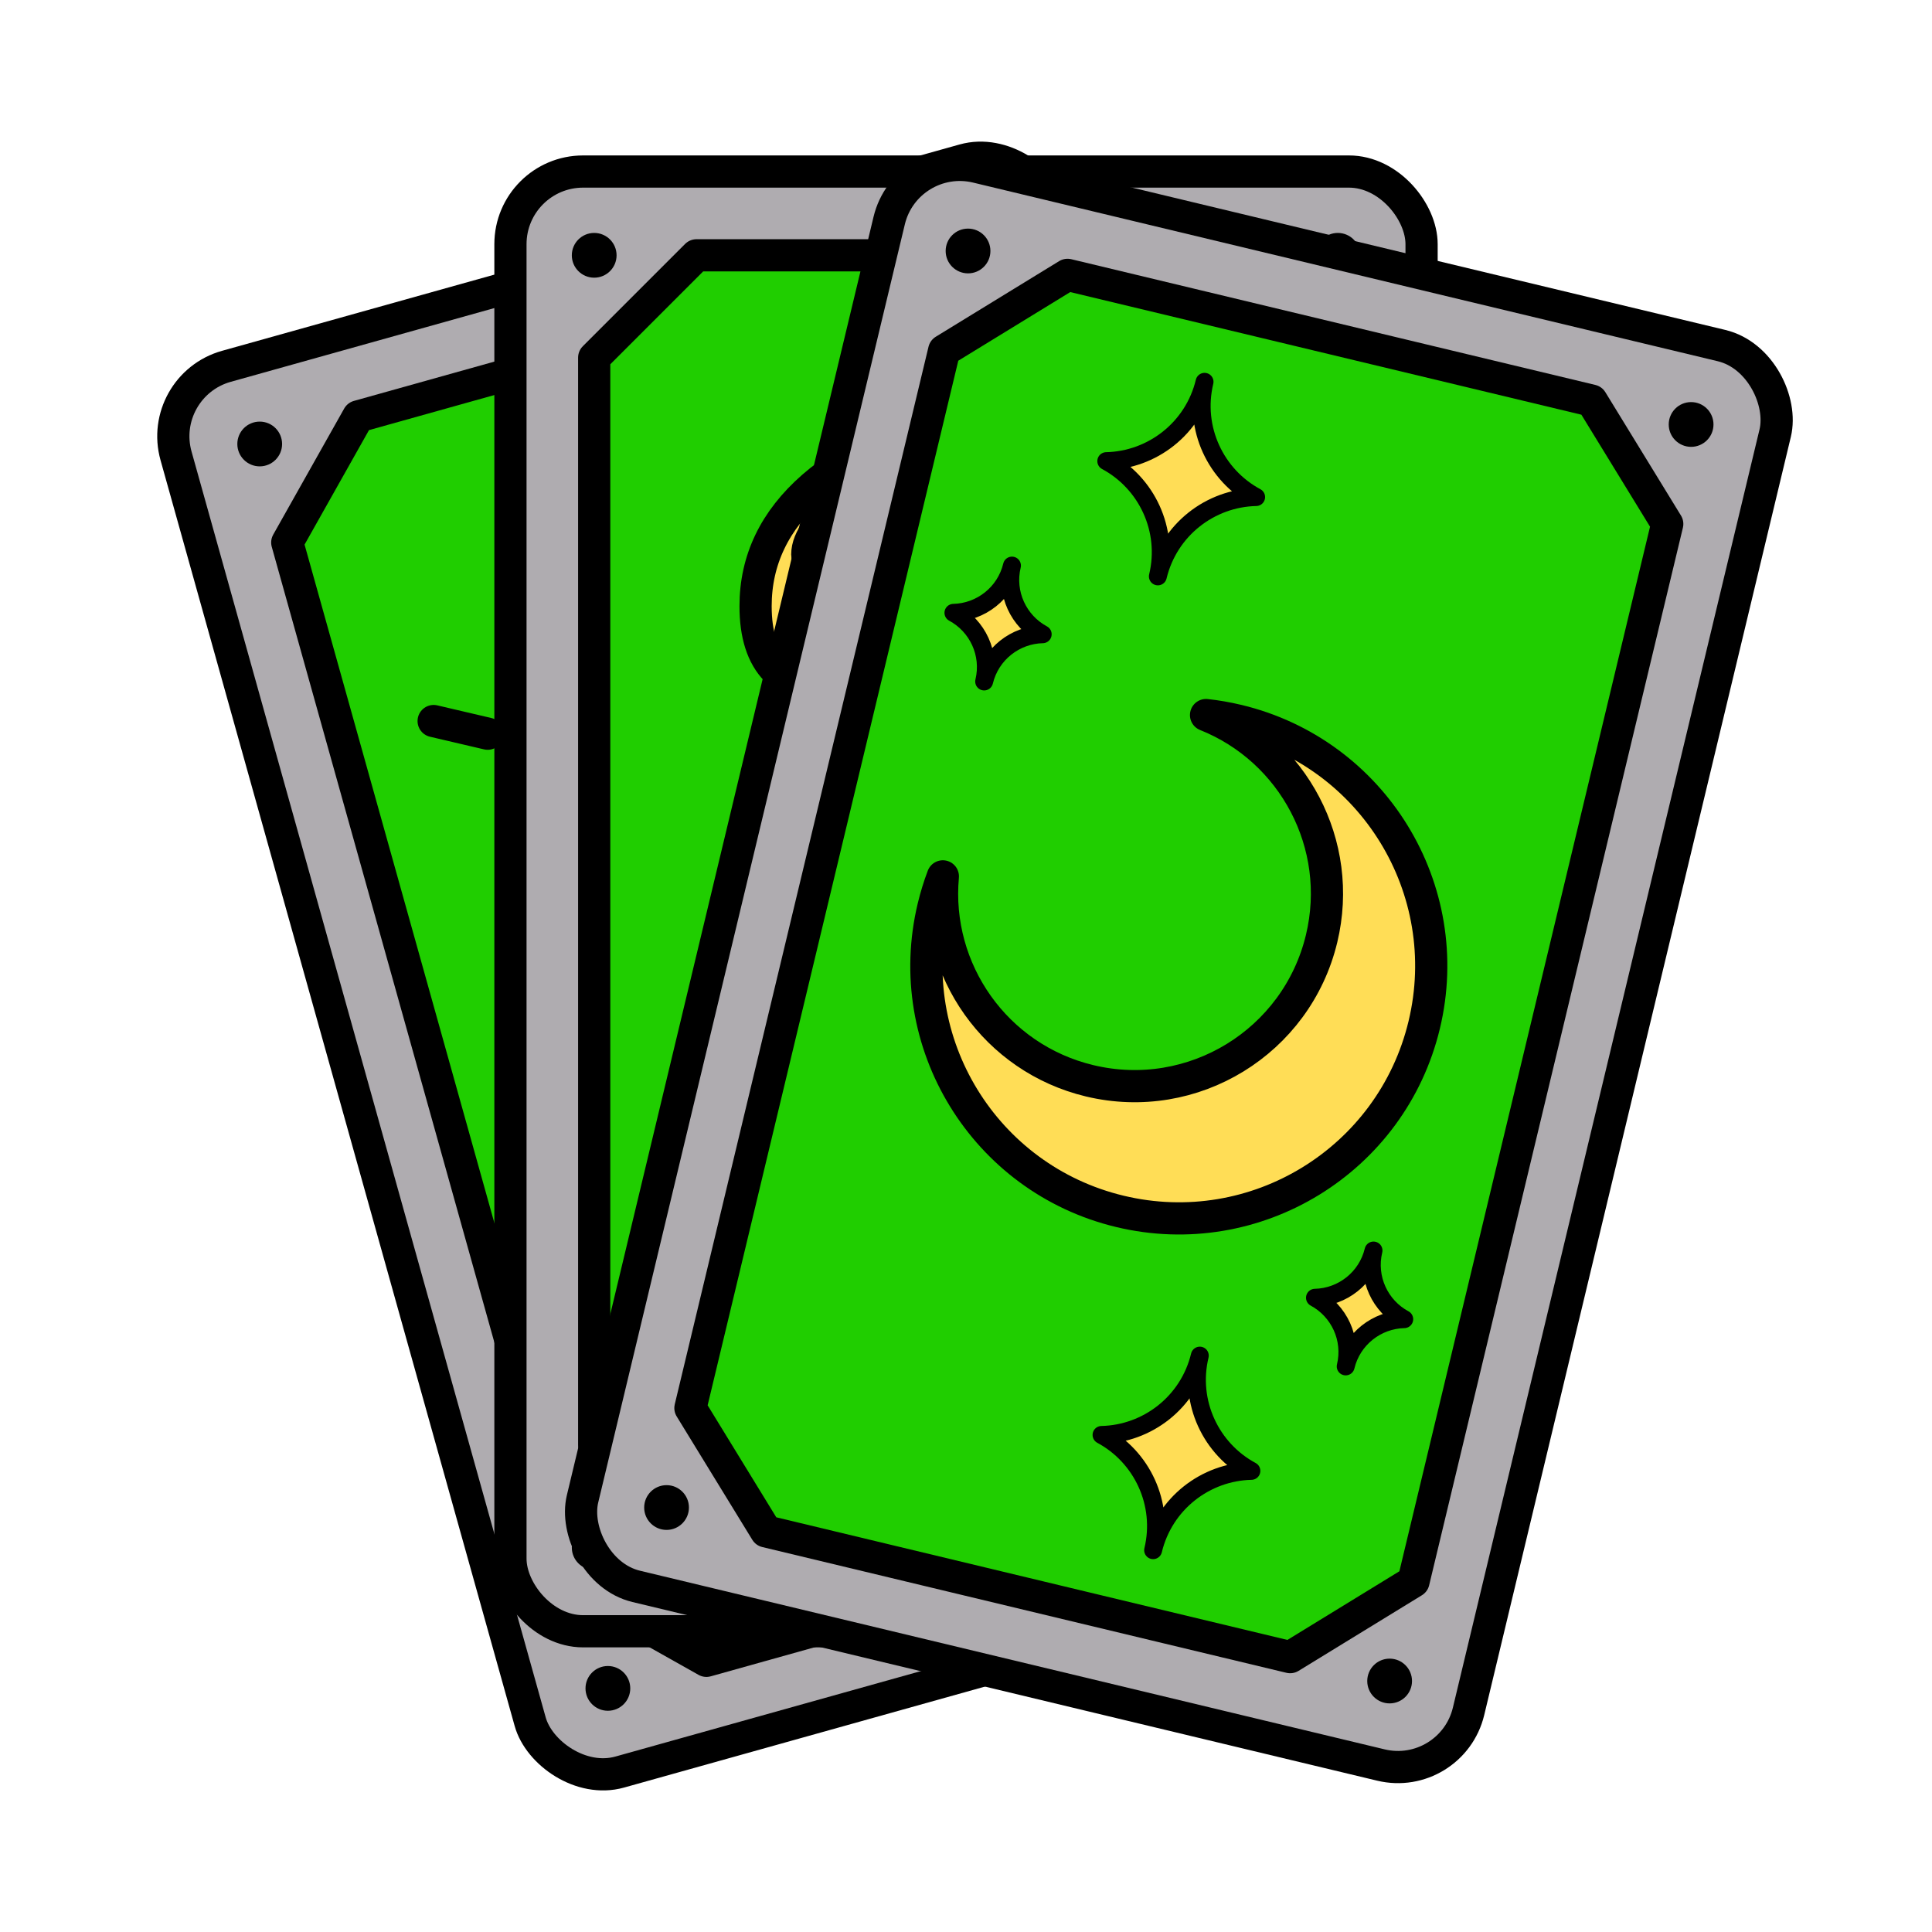 <?xml version="1.0" encoding="UTF-8"?>
<svg id="Layer_1" data-name="Layer 1" xmlns="http://www.w3.org/2000/svg" viewBox="0 0 1080 1080">
  <defs>
    <style>
      .cls-1 {
        fill: none;
      }

      .cls-1, .cls-2, .cls-3, .cls-4, .cls-5 {
        stroke: #000;
        stroke-linejoin: round;
      }

      .cls-1, .cls-2, .cls-4, .cls-5 {
        stroke-linecap: round;
        stroke-width: 18px;
      }

      .cls-6 {
        fill: #000;
        stroke-width: 0px;
      }

      .cls-2 {
        fill: #20ce00;
      }

      .cls-3 {
        stroke-width: 10px;
      }

      .cls-3, .cls-4 {
        fill: #ffdd56;
      }

      .cls-5 {
        fill: #afacb0;
      }
    </style>
  </defs>
  <g>
    <g>
      <rect class="cls-5" x="187.98" y="132" width="509.33" height="816" rx="40.6" ry="40.6" transform="translate(-129.13 139.24) rotate(-15.63)"/>
      <polygon class="cls-2" points="324.4 888.74 160.58 303.26 200.25 232.78 490.4 151.59 560.88 191.26 724.7 776.74 685.04 847.22 394.89 928.41 324.4 888.74"/>
      <circle class="cls-6" cx="145.18" cy="248.19" r="12.51"/>
      <circle class="cls-6" cx="545.47" cy="136.18" r="12.51"/>
      <circle class="cls-6" cx="339.81" cy="943.82" r="12.51"/>
      <circle class="cls-6" cx="740.11" cy="831.81" r="12.51"/>
    </g>
    <circle class="cls-4" cx="442.64" cy="540" r="150.65"/>
    <g>
      <g>
        <line class="cls-1" x1="367.89" y1="272.08" x2="376.25" y2="301.96"/>
        <line class="cls-1" x1="461.96" y1="271.55" x2="453.94" y2="301.52"/>
        <line class="cls-1" x1="542.54" y1="318.33" x2="520.49" y2="340.16"/>
        <line class="cls-1" x1="287.34" y1="320.3" x2="309.72" y2="341.78"/>
        <line class="cls-1" x1="242.41" y1="403.07" x2="272.62" y2="410.14"/>
      </g>
      <g>
        <line class="cls-1" x1="517.79" y1="807.81" x2="509.43" y2="777.93"/>
        <line class="cls-1" x1="598.47" y1="759.45" x2="576.06" y2="737.99"/>
        <line class="cls-1" x1="643.07" y1="677.63" x2="612.9" y2="670.42"/>
        <line class="cls-1" x1="423.91" y1="808.4" x2="431.9" y2="778.42"/>
        <line class="cls-1" x1="342.55" y1="760.97" x2="364.7" y2="739.25"/>
      </g>
    </g>
    <g>
      <path class="cls-1" d="M409.33,501.37c3.07,10.97-6.14,23.13-20.57,27.17s-28.62-1.58-31.69-12.55"/>
      <path class="cls-1" d="M503.33,475.07c3.07,10.97-6.14,23.13-20.57,27.17-14.43,4.04-28.62-1.58-31.69-12.55"/>
    </g>
    <path class="cls-1" d="M507.07,569.95c4.53,16.18-15.07,35.81-43.78,43.85s-55.65,1.42-60.18-14.76"/>
  </g>
  <g>
    <g>
      <rect class="cls-5" x="285.34" y="95.89" width="509.33" height="816" rx="40.6" ry="40.6"/>
      <polygon class="cls-2" points="332.16 807.88 332.16 199.91 389.35 142.72 690.65 142.72 747.84 199.91 747.84 807.88 690.65 865.07 389.35 865.07 332.16 807.88"/>
      <circle class="cls-6" cx="332.16" cy="142.72" r="12.51"/>
      <circle class="cls-6" cx="747.84" cy="142.72" r="12.51"/>
      <circle class="cls-6" cx="332.16" cy="865.07" r="12.51"/>
      <circle class="cls-6" cx="747.84" cy="865.07" r="12.51"/>
    </g>
    <path class="cls-4" d="M514.88,595.11h-15.54c-3.86-20.96-5.78-37.47-5.78-49.52,0-52.77,16.38-91.99,49.16-117.65,32.77-25.66,53.73-44.03,62.89-55.12,9.15-11.08,13.74-24.58,13.74-40.48,0-19.03-8.31-35.66-24.94-49.88-16.63-14.21-37.47-21.32-62.53-21.32-23.38,0-42.65,5.96-57.83,17.89-15.18,11.93-22.77,22.23-22.77,30.9,0,3.61,4.64,5.66,13.92,6.14,9.27.49,17.17,4.28,23.67,11.39,6.51,7.11,9.76,15.12,9.76,24.04,0,9.64-3.56,17.83-10.66,24.58-7.11,6.75-15.6,10.12-25.48,10.12-11.57,0-21.14-3.91-28.73-11.75-7.59-7.83-11.39-19.7-11.39-35.6,0-25.78,10.66-48.01,31.99-66.68,21.32-18.67,47.17-28.01,77.53-28.01,38.31,0,68.85,13.07,91.62,39.22,22.77,26.15,34.15,55.84,34.15,89.09,0,25.06-6.03,47.29-18.07,66.68-12.05,19.4-37.83,42.71-77.35,69.94-32.53,22.89-48.79,45.42-48.79,67.59,0,6.27.48,12.41,1.45,18.43ZM469.7,697.4c0-12.53,4.39-23.19,13.19-31.99,8.79-8.79,19.46-13.19,31.99-13.19s23.31,4.4,32.35,13.19c9.04,8.8,13.55,19.46,13.55,31.99s-4.46,23.62-13.37,32.53c-8.92,8.91-19.76,13.37-32.53,13.37s-23.19-4.52-31.99-13.55c-8.8-9.04-13.19-19.82-13.19-32.35Z"/>
  </g>
  <g>
    <g>
      <rect class="cls-5" x="404.31" y="132" width="509.33" height="816" rx="40.6" ry="40.6" transform="translate(144.17 -138.84) rotate(13.49)"/>
      <polygon class="cls-2" points="385.95 787.1 527.8 195.92 596.75 153.65 889.73 223.94 932 292.9 790.15 884.08 721.2 926.35 428.22 856.06 385.95 787.1"/>
      <circle class="cls-6" cx="541.14" cy="140.3" r="12.51"/>
      <circle class="cls-6" cx="945.34" cy="237.28" r="12.51"/>
      <circle class="cls-6" cx="372.61" cy="842.72" r="12.51"/>
      <circle class="cls-6" cx="776.81" cy="939.7" r="12.51"/>
    </g>
    <path class="cls-4" d="M691.89,402.81c-5.91-1.42-11.81-2.44-17.7-3.09,48.82,19.48,77.23,72.34,64.6,124.95-13.86,57.77-71.92,93.36-129.69,79.5-52.62-12.62-86.83-61.92-82.04-114.27-2.09,5.54-3.86,11.26-5.28,17.17-18.18,75.77,28.51,151.93,104.27,170.1,75.77,18.18,151.93-28.51,170.1-104.27,18.18-75.77-28.51-151.93-104.27-170.1Z"/>
    <g>
      <path class="cls-3" d="M702.19,277.87c-25.62.55-48.67,18.22-54.94,44.34,6.27-26.12-6.26-52.33-28.84-64.44,25.62-.55,48.68-18.24,54.94-44.34-6.26,26.1,6.26,52.33,28.84,64.44Z"/>
      <path class="cls-3" d="M582.88,354.55c-15.26.33-28.99,10.85-32.73,26.41,3.73-15.56-3.73-31.17-17.18-38.39,15.26-.33,29-10.86,32.73-26.41-3.73,15.55,3.73,31.17,17.18,38.39Z"/>
      <path class="cls-3" d="M615.76,802.13c25.62-.55,48.67-18.22,54.94-44.34-6.27,26.12,6.26,52.33,28.84,64.44-25.62.55-48.68,18.24-54.94,44.34,6.26-26.1-6.26-52.33-28.84-64.44Z"/>
      <path class="cls-3" d="M735.07,725.45c15.26-.33,28.99-10.85,32.73-26.41-3.73,15.56,3.73,31.17,17.18,38.39-15.26.33-29,10.86-32.73,26.41,3.73-15.55-3.73-31.17-17.18-38.39Z"/>
    </g>
  </g>
</svg>